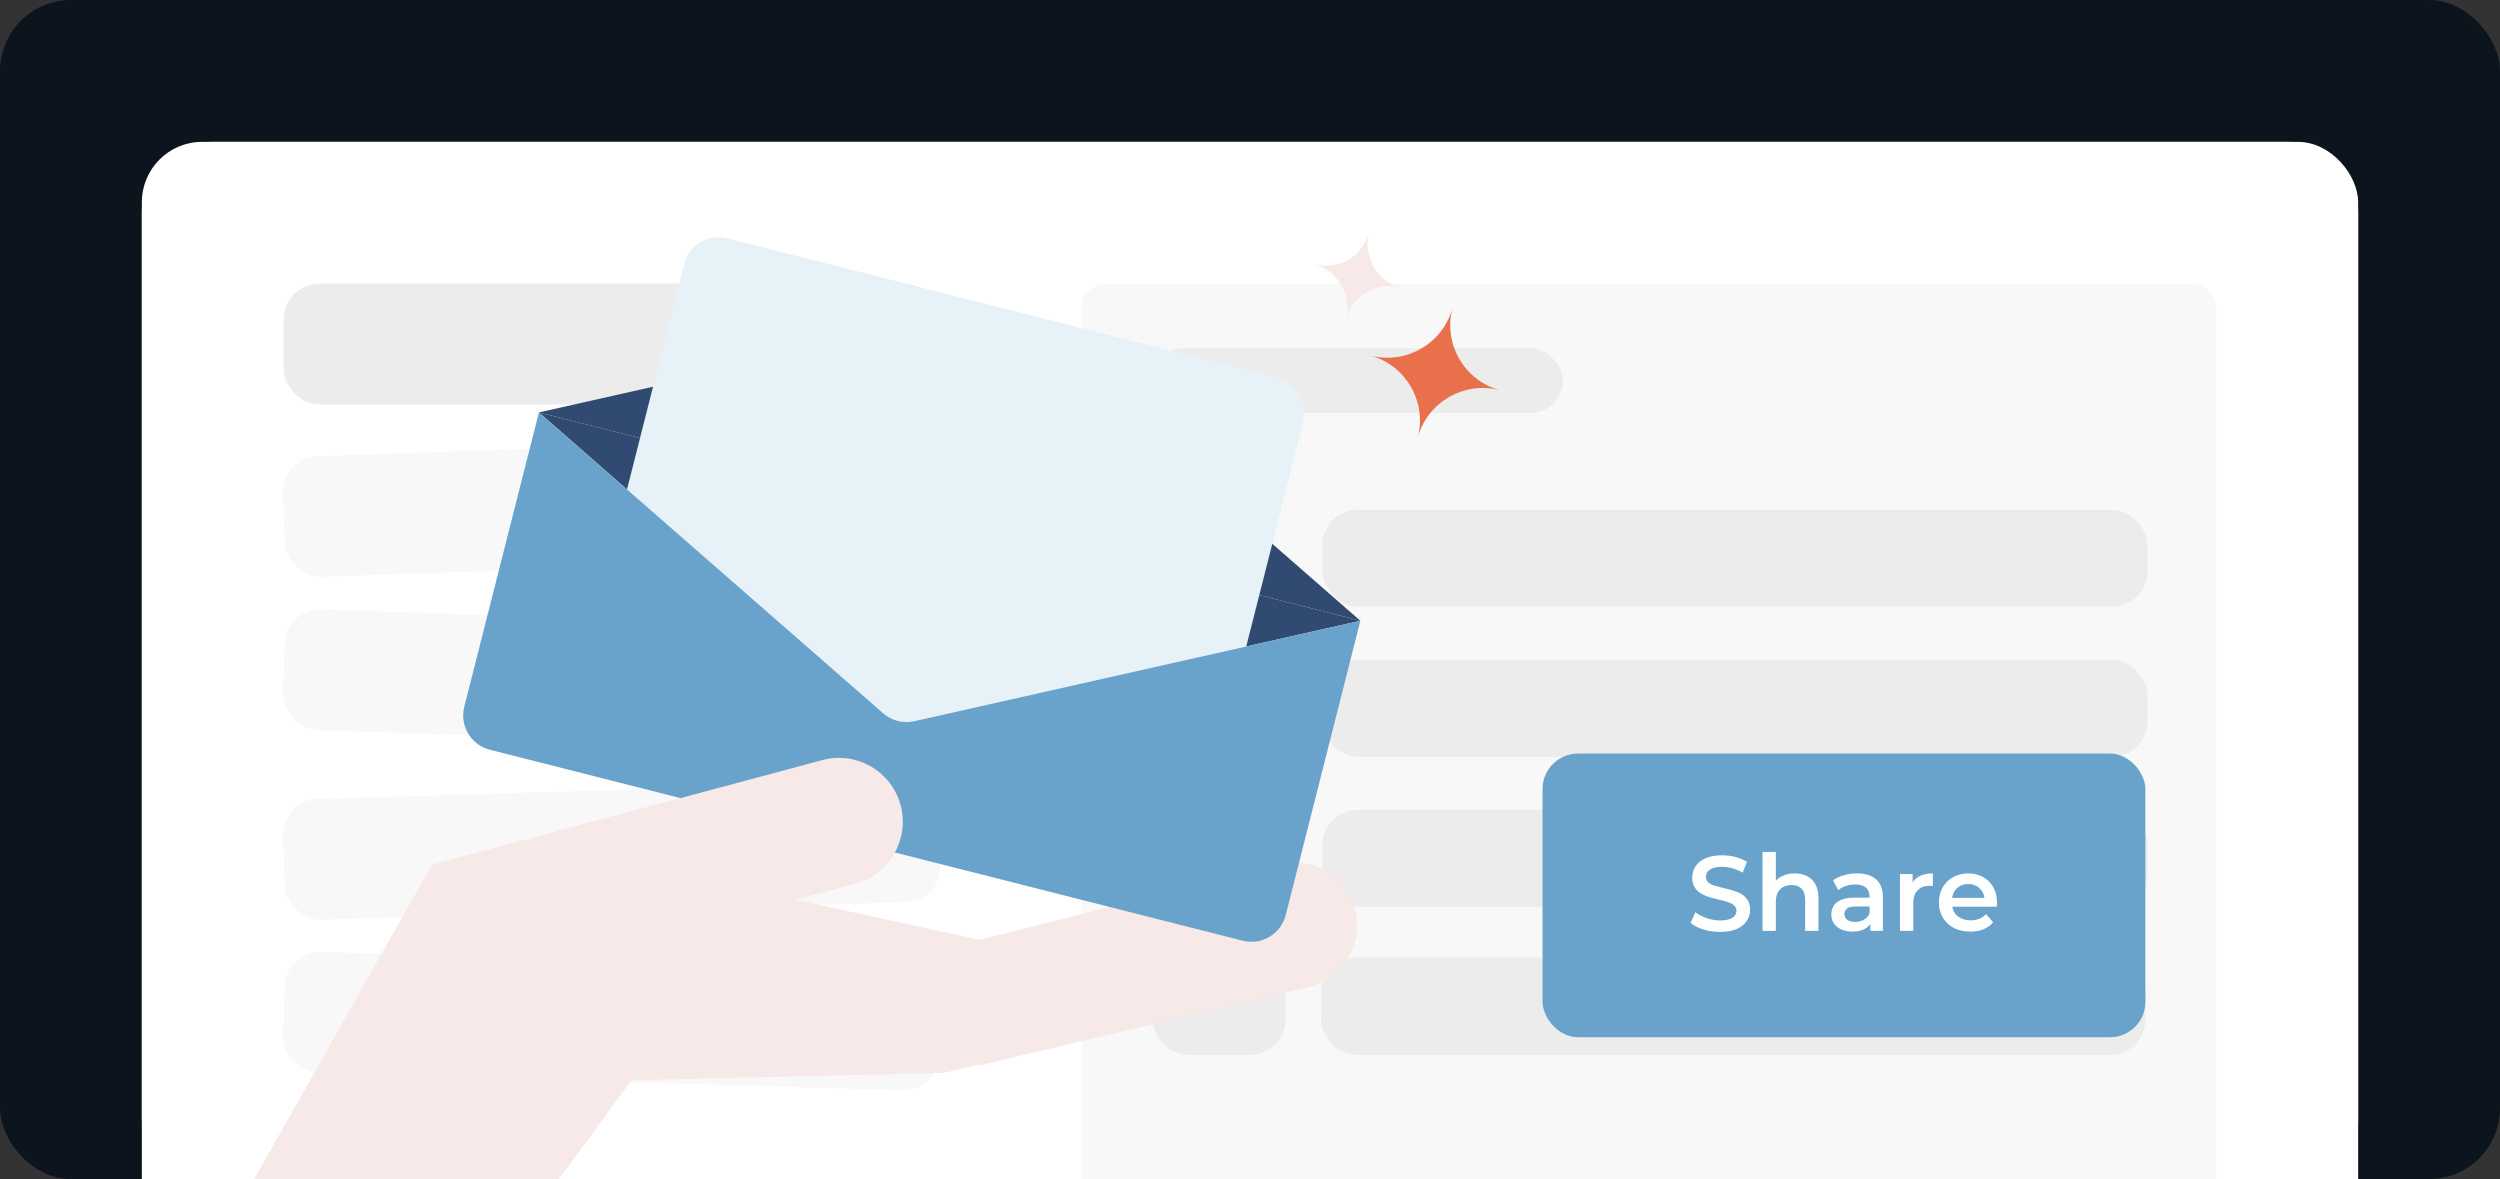 <svg width="282" height="133" viewBox="0 0 282 133" fill="none" xmlns="http://www.w3.org/2000/svg">
<rect x="0" y="0" width="282" height="133" fill="#333333" stroke="none"/>
<rect width="282" height="133" rx="8" fill="#0C151D"/>
<g clipPath="url(#clip0_1839_31938)">
<path d="M16 24C16 19.582 19.582 16 24 16H258C262.418 16 266 19.582 266 24V133H16V24Z" fill="white"/>
<rect x="16" y="16" width="250" height="117" rx="6.812" fill="white"/>
<path d="M122 34.824C122 33.264 123.264 32 124.824 32H247.176C248.736 32 250 33.264 250 34.824V134H122V34.824Z" fill="#F8F8F8"/>
<rect x="129.758" y="39.285" width="46.545" height="7.286" rx="3.643" fill="#ECECEC"/>
<rect x="149.152" y="57.5" width="93.091" height="10.929" rx="4" fill="#ECECEC"/>
<rect x="149.152" y="91.359" width="93.091" height="10.929" rx="4" fill="#ECECEC"/>
<rect x="149.152" y="74.43" width="93.091" height="10.929" rx="4" fill="#ECECEC"/>
<rect x="149" y="108" width="93" height="11" rx="4" fill="#ECECEC"/>
<rect x="130" y="108" width="15" height="11" rx="4" fill="#ECECEC"/>
<rect x="32" y="32" width="74" height="13.625" rx="4" fill="#ECECEC"/>
<rect width="74" height="13.625" rx="4" transform="matrix(0.999 -0.035 0.034 0.999 31.788 51.598)" fill="#F8F8F8"/>
<rect width="74" height="13.625" rx="4" transform="matrix(0.999 0.033 -0.032 0.999 32.239 68.621)" fill="#F8F8F8"/>
<rect width="74" height="13.625" rx="4" transform="matrix(1 -0.03 0.029 1 31.817 90.238)" fill="#F8F8F8"/>
<rect width="74" height="13.625" rx="4" transform="matrix(1 0.03 -0.029 1 32.217 107.262)" fill="#F8F8F8"/>
<rect x="174" y="85" width="68" height="32" rx="4" fill="#69A3CC"/>
<path d="M194.013 105.12C193.357 105.12 192.729 105.028 192.129 104.844C191.529 104.652 191.053 104.408 190.701 104.112L191.241 102.9C191.577 103.164 191.993 103.384 192.489 103.56C192.985 103.736 193.493 103.824 194.013 103.824C194.453 103.824 194.809 103.776 195.081 103.68C195.353 103.584 195.553 103.456 195.681 103.296C195.809 103.128 195.873 102.94 195.873 102.732C195.873 102.476 195.781 102.272 195.597 102.12C195.413 101.96 195.173 101.836 194.877 101.748C194.589 101.652 194.265 101.564 193.905 101.484C193.553 101.404 193.197 101.312 192.837 101.208C192.485 101.096 192.161 100.956 191.865 100.788C191.577 100.612 191.341 100.38 191.157 100.092C190.973 99.804 190.881 99.436 190.881 98.988C190.881 98.532 191.001 98.116 191.241 97.74C191.489 97.356 191.861 97.052 192.357 96.828C192.861 96.596 193.497 96.48 194.265 96.48C194.769 96.48 195.269 96.544 195.765 96.672C196.261 96.8 196.693 96.984 197.061 97.224L196.569 98.436C196.193 98.212 195.805 98.048 195.405 97.944C195.005 97.832 194.621 97.776 194.253 97.776C193.821 97.776 193.469 97.828 193.197 97.932C192.933 98.036 192.737 98.172 192.609 98.34C192.489 98.508 192.429 98.7 192.429 98.916C192.429 99.172 192.517 99.38 192.693 99.54C192.877 99.692 193.113 99.812 193.401 99.9C193.697 99.988 194.025 100.076 194.385 100.164C194.745 100.244 195.101 100.336 195.453 100.44C195.813 100.544 196.137 100.68 196.425 100.848C196.721 101.016 196.957 101.244 197.133 101.532C197.317 101.82 197.409 102.184 197.409 102.624C197.409 103.072 197.285 103.488 197.037 103.872C196.797 104.248 196.425 104.552 195.921 104.784C195.417 105.008 194.781 105.12 194.013 105.12ZM202.448 98.52C202.96 98.52 203.416 98.62 203.816 98.82C204.224 99.02 204.544 99.328 204.776 99.744C205.008 100.152 205.124 100.68 205.124 101.328V105H203.624V101.52C203.624 100.952 203.488 100.528 203.216 100.248C202.952 99.968 202.58 99.828 202.1 99.828C201.748 99.828 201.436 99.9 201.164 100.044C200.892 100.188 200.68 100.404 200.528 100.692C200.384 100.972 200.312 101.328 200.312 101.76V105H198.812V96.096H200.312V100.32L199.988 99.792C200.212 99.384 200.536 99.072 200.96 98.856C201.392 98.632 201.888 98.52 202.448 98.52ZM210.975 105V103.704L210.891 103.428V101.16C210.891 100.72 210.759 100.38 210.495 100.14C210.231 99.892 209.831 99.768 209.295 99.768C208.935 99.768 208.579 99.824 208.227 99.936C207.883 100.048 207.591 100.204 207.351 100.404L206.763 99.312C207.107 99.048 207.515 98.852 207.987 98.724C208.467 98.588 208.963 98.52 209.475 98.52C210.403 98.52 211.119 98.744 211.623 99.192C212.135 99.632 212.391 100.316 212.391 101.244V105H210.975ZM208.959 105.084C208.479 105.084 208.059 105.004 207.699 104.844C207.339 104.676 207.059 104.448 206.859 104.16C206.667 103.864 206.571 103.532 206.571 103.164C206.571 102.804 206.655 102.48 206.823 102.192C206.999 101.904 207.283 101.676 207.675 101.508C208.067 101.34 208.587 101.256 209.235 101.256H211.095V102.252H209.343C208.831 102.252 208.487 102.336 208.311 102.504C208.135 102.664 208.047 102.864 208.047 103.104C208.047 103.376 208.155 103.592 208.371 103.752C208.587 103.912 208.887 103.992 209.271 103.992C209.639 103.992 209.967 103.908 210.255 103.74C210.551 103.572 210.763 103.324 210.891 102.996L211.143 103.896C210.999 104.272 210.739 104.564 210.363 104.772C209.995 104.98 209.527 105.084 208.959 105.084ZM214.316 105V98.592H215.744V100.356L215.576 99.84C215.768 99.408 216.068 99.08 216.476 98.856C216.892 98.632 217.408 98.52 218.024 98.52V99.948C217.96 99.932 217.9 99.924 217.844 99.924C217.788 99.916 217.732 99.912 217.676 99.912C217.108 99.912 216.656 100.08 216.32 100.416C215.984 100.744 215.816 101.236 215.816 101.892V105H214.316ZM222.25 105.084C221.538 105.084 220.914 104.944 220.378 104.664C219.85 104.376 219.438 103.984 219.142 103.488C218.854 102.992 218.71 102.428 218.71 101.796C218.71 101.156 218.85 100.592 219.13 100.104C219.418 99.608 219.81 99.22 220.306 98.94C220.81 98.66 221.382 98.52 222.022 98.52C222.646 98.52 223.202 98.656 223.69 98.928C224.178 99.2 224.562 99.584 224.842 100.08C225.122 100.576 225.262 101.16 225.262 101.832C225.262 101.896 225.258 101.968 225.25 102.048C225.25 102.128 225.246 102.204 225.238 102.276H219.898V101.28H224.446L223.858 101.592C223.866 101.224 223.79 100.9 223.63 100.62C223.47 100.34 223.25 100.12 222.97 99.96C222.698 99.8 222.382 99.72 222.022 99.72C221.654 99.72 221.33 99.8 221.05 99.96C220.778 100.12 220.562 100.344 220.402 100.632C220.25 100.912 220.174 101.244 220.174 101.628V101.868C220.174 102.252 220.262 102.592 220.438 102.888C220.614 103.184 220.862 103.412 221.182 103.572C221.502 103.732 221.87 103.812 222.286 103.812C222.646 103.812 222.97 103.756 223.258 103.644C223.546 103.532 223.802 103.356 224.026 103.116L224.83 104.04C224.542 104.376 224.178 104.636 223.738 104.82C223.306 104.996 222.81 105.084 222.25 105.084Z" fill="white"/>
<path fillRule="evenodd" clipRule="evenodd" d="M152.844 102.559C151.832 98.784 147.975 96.522 144.187 97.483L110.507 106.021L89.669 101.481L96.517 99.646C100.358 98.617 102.637 94.669 101.608 90.828C100.579 86.987 96.631 84.708 92.79 85.737L48.72 97.546L48.723 97.556L48.718 97.553L48.29 98.311L48.282 98.308L48.288 98.314L24.392 140.588L50.83 149.694L71.227 121.849L106.443 121.022L110.461 120.088L110.478 120.176L147.594 111.359C151.511 110.428 153.886 106.447 152.844 102.559Z" fill="#F6E9E7"/>
<path d="M153.449 70.022L114.614 36.086C113.653 35.246 112.349 34.915 111.103 35.195L60.789 46.52L153.449 70.022Z" fill="#314A71"/>
<path d="M153.449 70.022L103.134 81.346C101.889 81.627 100.584 81.296 99.623 80.456L60.789 46.52L153.449 70.022Z" fill="#314A71"/>
<rect x="78.159" y="25.898" width="72.063" height="58.092" rx="4" transform="rotate(14.233 78.159 25.898)" fill="#E6F2F7"/>
<path fillRule="evenodd" clipRule="evenodd" d="M145.031 103.217L153.448 70.03L103.133 81.354C101.888 81.634 100.584 81.304 99.623 80.464L60.788 46.527L52.371 79.714C51.828 81.855 53.123 84.032 55.264 84.575L140.17 106.111C142.311 106.654 144.487 105.358 145.031 103.217Z" fill="#69A3CC"/>
<path fillRule="evenodd" clipRule="evenodd" d="M163.808 34.849C162.679 38.78 158.636 41.113 154.669 40.124L154.668 40.128C158.599 41.255 160.934 45.299 159.945 49.268L159.947 49.268C161.075 45.337 165.118 43.003 169.086 43.991L169.087 43.987C165.157 42.859 162.823 38.818 163.81 34.85L163.808 34.849Z" fill="#E8704B"/>
<path fillRule="evenodd" clipRule="evenodd" d="M148.322 29.837C150.968 30.497 153.664 28.94 154.415 26.319L154.416 26.319C153.757 28.96 155.307 31.651 157.92 32.408C155.279 31.758 152.592 33.312 151.841 35.928L151.84 35.928C152.497 33.284 150.941 30.59 148.322 29.839L148.322 29.837Z" fill="#F6E9E7"/>
<path d="M92.771 85.735C96.612 84.706 100.56 86.985 101.589 90.826C102.618 94.667 100.339 98.615 96.498 99.644L52.428 111.453L49.736 101.407C49.164 99.273 50.431 97.08 52.565 96.508L92.771 85.735Z" fill="#F6E9E7"/>
</g>
<defs>
<clipPath id="clip0_1839_31938">
<path d="M16 24C16 19.582 19.582 16 24 16H258C262.418 16 266 19.582 266 24V133H16V24Z" fill="white"/>
</clipPath>
</defs>
</svg>
